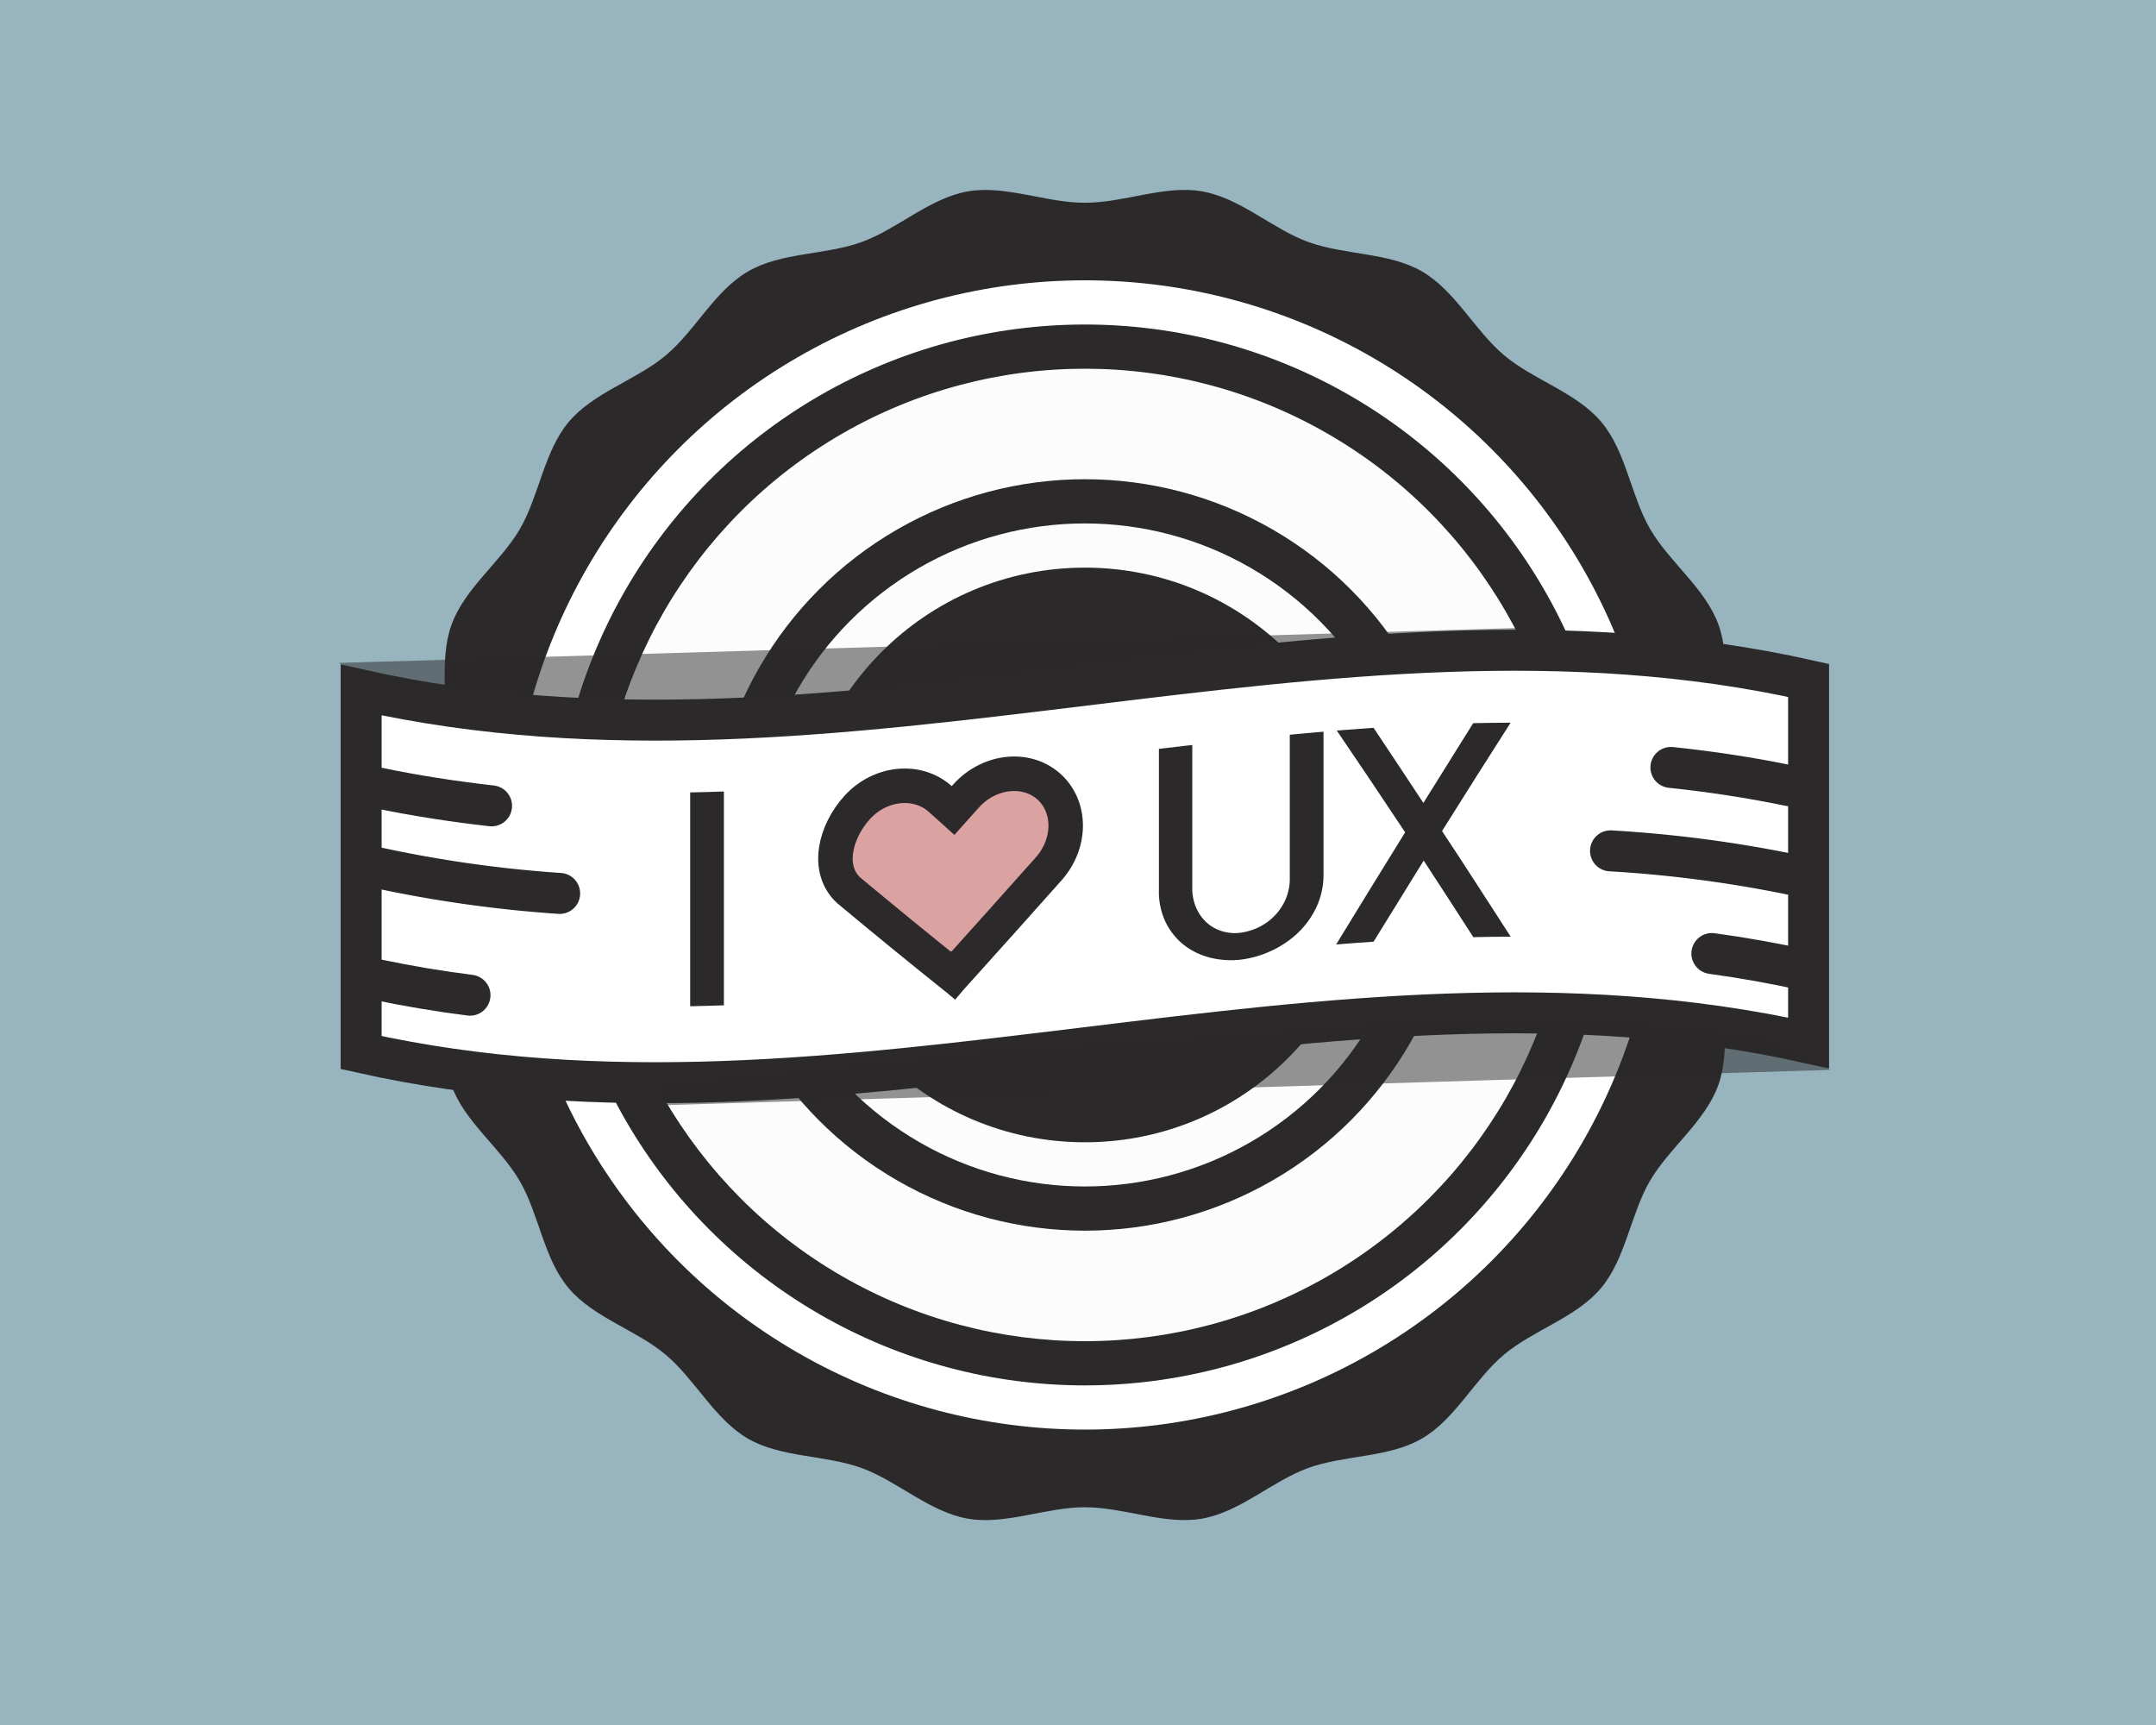 <svg id="Layer_2" data-name="Layer 2" xmlns="http://www.w3.org/2000/svg" viewBox="0 0 1000 800"><defs><style>.cls-1{fill:#97b4bf;}.cls-2,.cls-5{fill:#2b2929;}.cls-3,.cls-6,.cls-7{fill:#fff;}.cls-4{fill:#fcfcfc;}.cls-5{opacity:0.5;}.cls-6,.cls-7,.cls-8{stroke:#2b2929;stroke-miterlimit:10;}.cls-6,.cls-7{stroke-width:19px;}.cls-7{stroke-linecap:round;}.cls-8{fill:#dba2a2;stroke-width:16px;}</style></defs><title>UX</title><rect class="cls-1" width="1000" height="800"/><path class="cls-2" d="M815.69,400.5c0,18.22-11.51,35.2-14.55,52.55-3.12,17.84,1.84,37.72-4.22,54.36-6.17,16.94-22.8,29-31.71,44.36s-11.15,35.94-22.63,49.61-31.25,19.35-45,30.86S675,662.19,659.46,671.18s-35.85,7.49-52.79,13.66c-16.64,6.06-31.38,20.34-49.22,23.47-17.35,3-36.06-5.3-54.27-5.3s-36.93,8.34-54.27,5.3c-17.84-3.12-32.58-17.41-49.22-23.47-16.94-6.17-37.39-4.75-52.79-13.66s-24.5-27.46-38.17-38.94-33.44-17.16-45-30.86-13.64-34.07-22.63-49.61-25.55-27.42-31.71-44.36c-6.06-16.64-1.1-36.52-4.22-54.36-3-17.35-14.55-34.33-14.55-52.55S202.2,365.3,205.24,348c3.12-17.84-1.84-37.72,4.22-54.36,6.17-16.94,22.8-29,31.71-44.36s11.15-35.94,22.63-49.61,31.25-19.35,45-30.86,22.63-29.95,38.17-38.94,35.85-7.49,52.79-13.66c16.64-6.06,31.38-20.34,49.22-23.47,17.35-3,36.06,5.3,54.27,5.3s36.93-8.34,54.27-5.3c17.84,3.12,32.58,17.41,49.22,23.47,16.94,6.17,37.39,4.75,52.79,13.66s24.5,27.46,38.17,38.94,33.44,17.16,45,30.86,13.64,34.07,22.63,49.61,25.55,27.42,31.71,44.36c6.06,16.64,1.1,36.52,4.22,54.36C804.18,365.3,815.69,382.28,815.69,400.5Z" transform="translate(0 -4)"/><circle class="cls-3" cx="503.19" cy="396.5" r="266.5"/><circle class="cls-2" cx="503.19" cy="396.5" r="246"/><circle class="cls-4" cx="503.19" cy="396.5" r="225.5"/><circle class="cls-2" cx="503.19" cy="396.5" r="174.25"/><circle class="cls-4" cx="503.19" cy="396.5" r="153.75"/><circle class="cls-2" cx="503.19" cy="396.5" r="133.25"/><polygon class="cls-5" points="703.06 291.27 157.28 307.43 175.19 322.09 265.28 333.66 349.44 336.51 479.61 324.74 550.34 315.14 615.94 307 673.34 307 731.76 305.11 749.19 307.27 703.06 291.27"/><path class="cls-6" d="M838.86,487.7c-223.78-50.14-447.57,54.59-671.35,4.44V324c223.78,50.14,447.57-54.59,671.35-4.44V487.7Z" transform="translate(0 -4)"/><path class="cls-7" d="M228,377.73c-17.67-2-35.33-4.7-53-8.39" transform="translate(0 -4)"/><path class="cls-7" d="M174.5,406.29a587,587,0,0,0,85.08,12.05" transform="translate(0 -4)"/><path class="cls-7" d="M175,458.34q21.5,4.49,43,7.2" transform="translate(0 -4)"/><path class="cls-7" d="M775,359.91c18.33,1.92,36.67,4.69,55,8.47" transform="translate(0 -4)"/><path class="cls-7" d="M747,398.6a585.89,585.89,0,0,1,83,10.77" transform="translate(0 -4)"/><path class="cls-7" d="M794,446.21c14.67,2,29.33,4.62,44,7.88" transform="translate(0 -4)"/><path class="cls-2" d="M335.76,371.07v99.16q-7.82.28-15.64,0.43V371.5Q327.94,371.35,335.76,371.07Z" transform="translate(0 -4)"/><path class="cls-2" d="M553,349.5v66.15a22.52,22.52,0,0,0,1.94,9.61,20,20,0,0,0,5,6.82,18.66,18.66,0,0,0,7,3.82,20,20,0,0,0,7.89.73,27.41,27.41,0,0,0,8.32-2.3,25.91,25.91,0,0,0,13-12.91,24.17,24.17,0,0,0,2.08-10.24V344.74q7.82-.74,15.64-1.4v65.87A35.46,35.46,0,0,1,610.45,425a40.12,40.12,0,0,1-9,12.15,45.88,45.88,0,0,1-12.56,8.16A46.53,46.53,0,0,1,575,449.1a38.92,38.92,0,0,1-13.42-.91,32.55,32.55,0,0,1-12-5.6,30.38,30.38,0,0,1-8.68-10.4,32.51,32.51,0,0,1-3.37-15.31V351.31Q545.3,350.39,553,349.5Z" transform="translate(0 -4)"/><path class="cls-2" d="M668.85,389.41q7.89,11.9,15.64,23.93t16.21,25.07q-8.68,0-17.36.21-11.48-17.9-23-35.51-11.62,18.69-23.25,37.62-8.68.58-17.36,1.28,16-26.18,32-52-7.61-11.5-15.86-23.78t-15.86-23.44q8.54-.68,17.08-1.26,11.55,17.31,23.1,34.85,11.55-18.61,23.1-37,8.68-.19,17.36-0.21Q684.78,364,668.85,389.41Z" transform="translate(0 -4)"/><path class="cls-8" d="M486.35,368.67h0c-10.57-9.29-27.72-7.25-38.29,4.5l-6,6.71-6-5.38c-10.57-9.41-27.72-7.7-38.29,3.78h0c-10.57,11.48-14.67,28.94-4.1,38.65Q417.77,437,442,456.42l0.06-.07,0.06,0.05q22.14-24.58,44.27-49.44C496.93,395.11,496.93,378,486.35,368.67Z" transform="translate(0 -4)"/><polygon class="cls-5" points="309.63 512.5 849.1 496.18 816.84 480.55 737.57 472.35 634.39 475.08 540.09 482.6 468.34 486.7 328.94 501.05 305.7 501.73 309.63 512.5"/></svg>